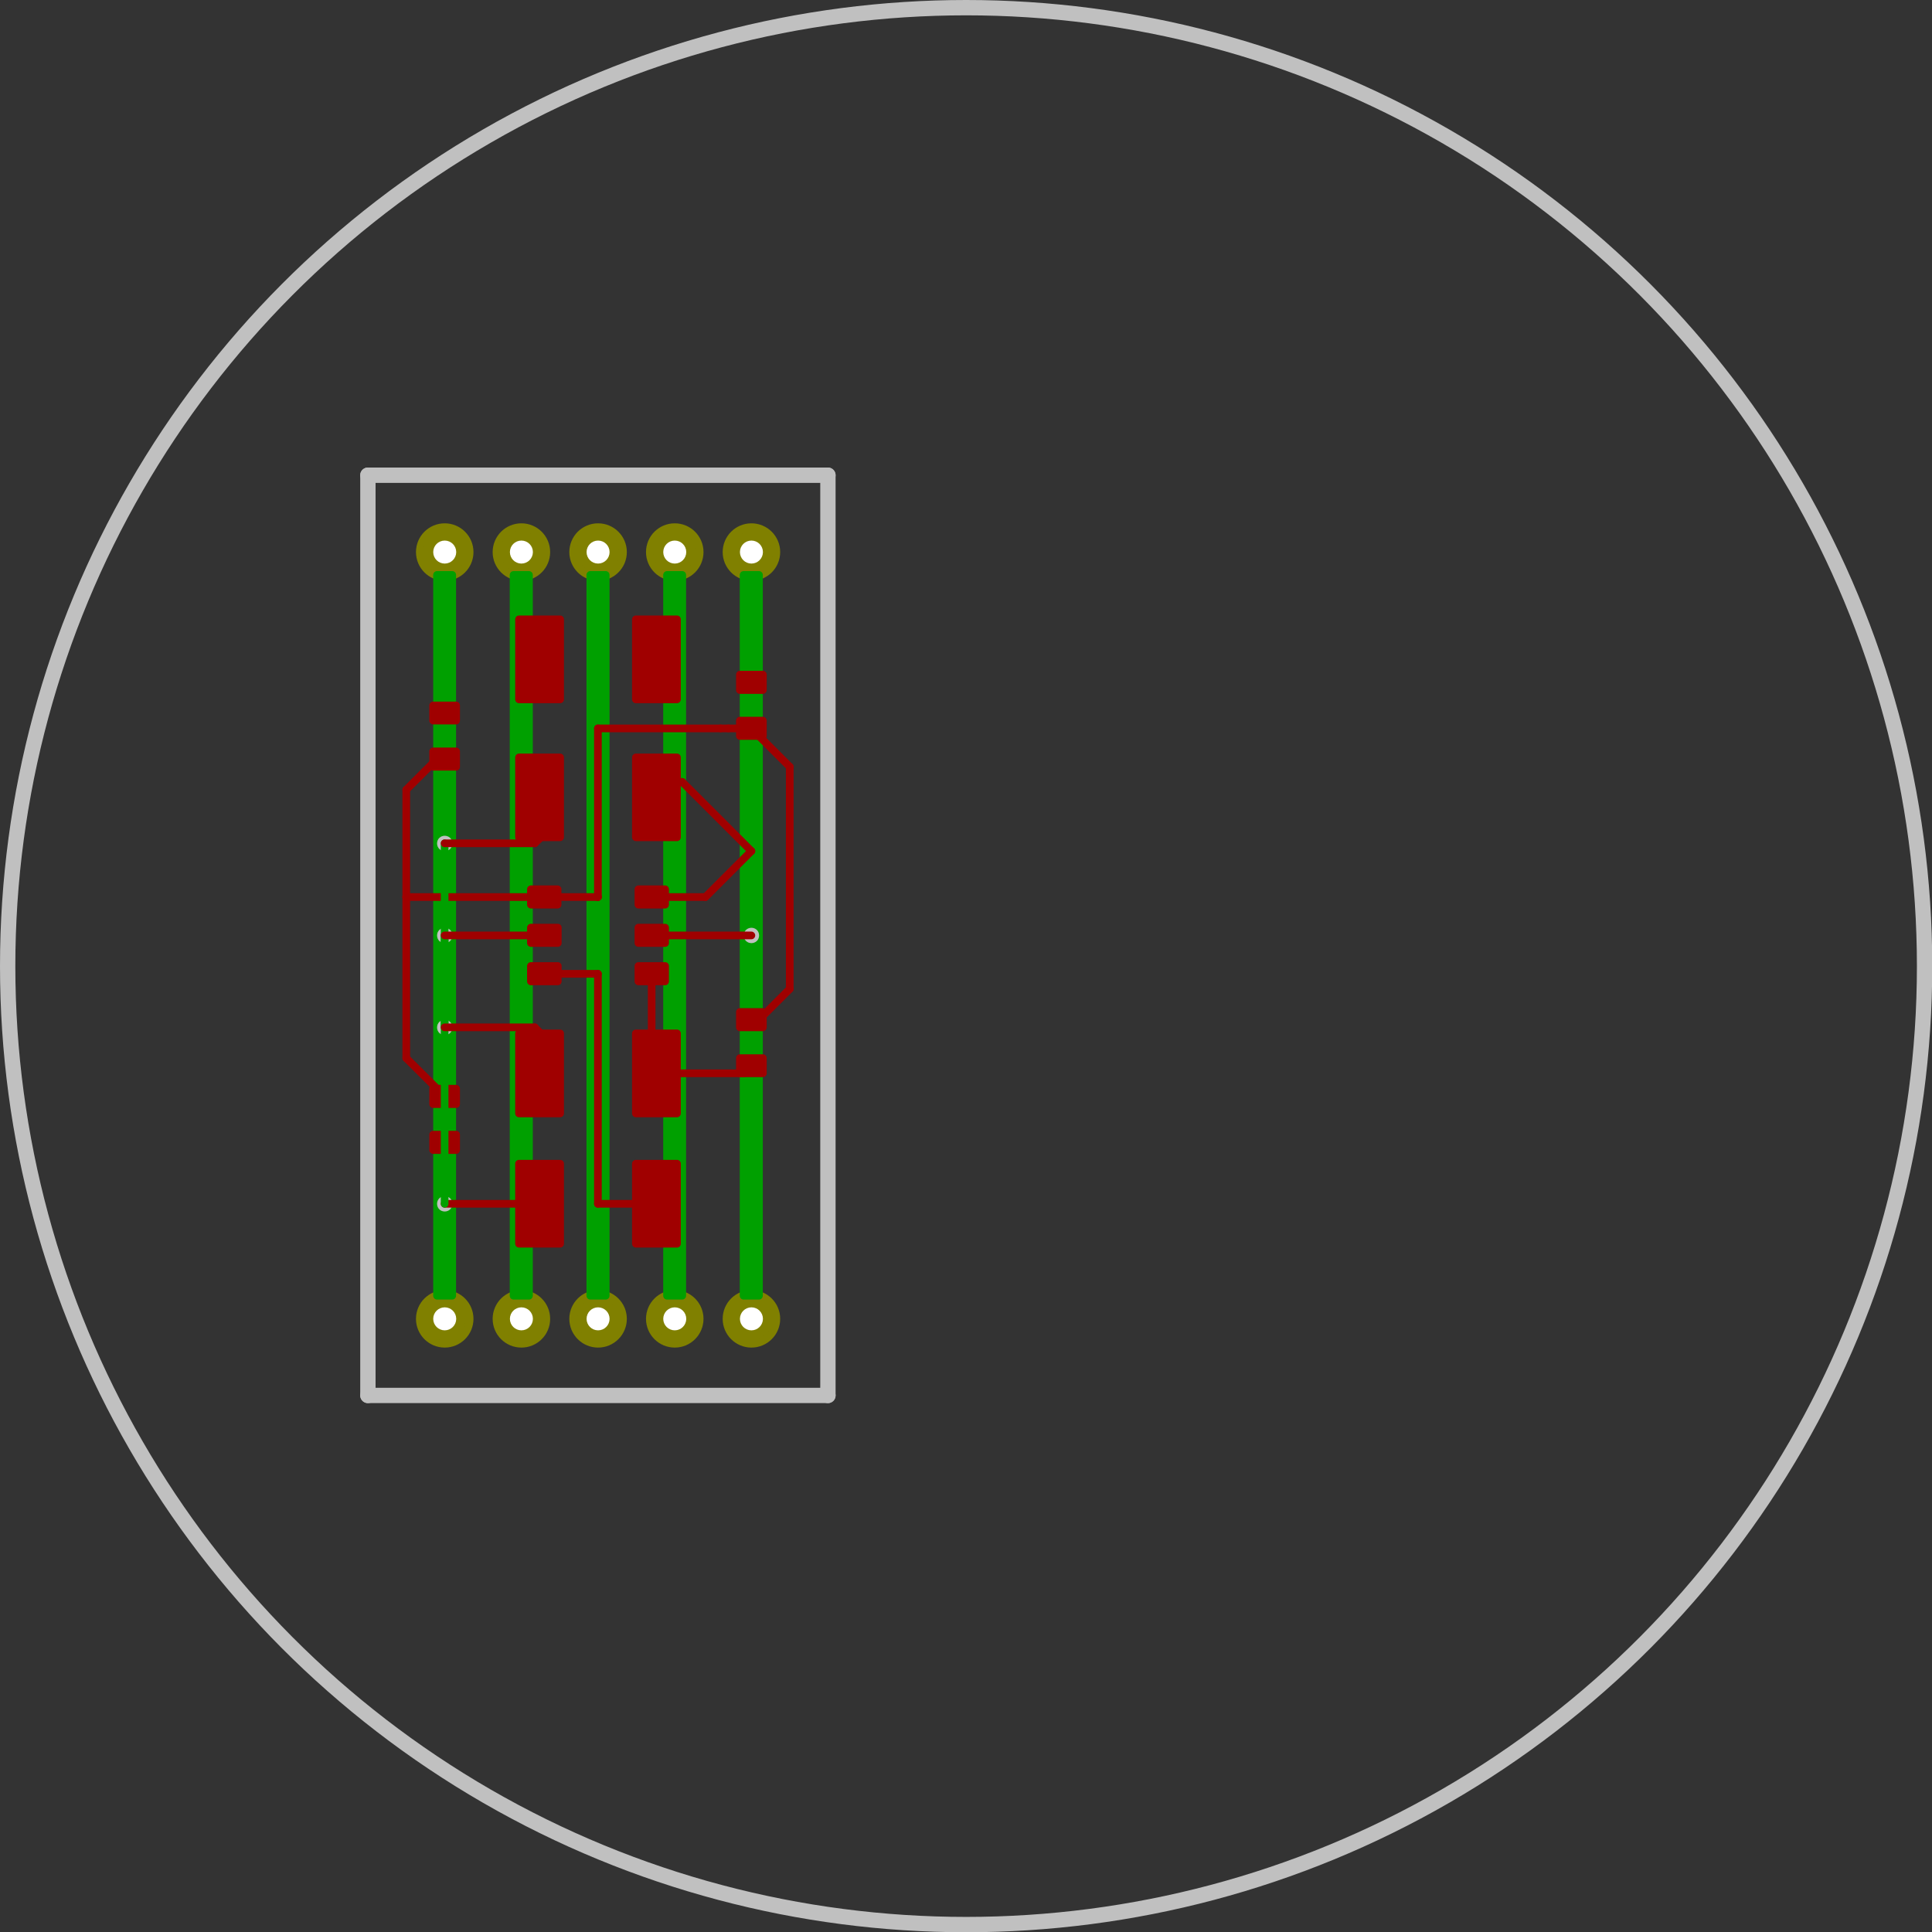 <?xml version="1.0" standalone="no"?>
 <!DOCTYPE svg PUBLIC "-//W3C//DTD SVG 1.1//EN" 
 "http://www.w3.org/Graphics/SVG/1.1/DTD/svg11.dtd"> 
<svg xmlns="http://www.w3.org/2000/svg" version="1.1" 
    width="2.52cm" height="2.52cm" viewBox="0 0 9920 9920 ">
<rect x="0" y="0" width="9920" height="9920" fill="#333333" stroke="none"/>
<title>SVG Picture created as Micro T_Probe--brd.svg date 2013/07/23 19:52:49 </title>
  <desc>Picture generated by PCBNEW </desc>
<g style="fill:#000000; fill-opacity:1;stroke:#000000; stroke-opacity:1;
stroke-linecap:round; stroke-linejoin:round; "
 transform="translate(0 0) scale(1 1)">
</g>
<g style="fill:#C0C0C0; fill-opacity:0.0; 
stroke:#C0C0C0; stroke-width:78.74; stroke-opacity:1; 
stroke-linecap:round; stroke-linejoin:round;">
<path d="M1889 7165
L1889 2440
" />
<path d="M4251 7165
L1889 7165
" />
<path d="M4251 2440
L4251 7165
" />
<path d="M1889 2440
L4251 2440
" />
<circle cx="4960.63" cy="4960.63" r="4921.26" /> 
</g>
<g style="fill:#808000; fill-opacity:0.0; 
stroke:#808000; stroke-width:39.37; stroke-opacity:1; 
stroke-linecap:round; stroke-linejoin:round;">
</g>
<g style="fill:#808000; fill-opacity:1.0; 
stroke:#808000; stroke-width:39.37; stroke-opacity:1; 
stroke-linecap:round; stroke-linejoin:round;">
<circle cx="3858.27" cy="2834.65" r="127.953" /> 
<circle cx="3464.57" cy="2834.65" r="127.953" /> 
<circle cx="3070.87" cy="2834.65" r="127.953" /> 
<circle cx="2677.17" cy="2834.65" r="127.953" /> 
<circle cx="2283.46" cy="2834.65" r="127.953" /> 
<circle cx="3858.27" cy="6771.65" r="127.953" /> 
<circle cx="3464.57" cy="6771.65" r="127.953" /> 
<circle cx="3070.87" cy="6771.65" r="127.953" /> 
<circle cx="2677.17" cy="6771.65" r="127.953" /> 
<circle cx="2283.46" cy="6771.65" r="127.953" /> 
</g>
<g style="fill:#00A000; fill-opacity:1.0; 
stroke:#00A000; stroke-width:39.37; stroke-opacity:1; 
stroke-linecap:round; stroke-linejoin:round;">
<polyline style="fill-rule:evenodd;"
points="3897,2952
3897,6653
3818,6653
3818,2952
3897,2952
" /> 
<polyline style="fill-rule:evenodd;"
points="3503,2952
3503,6653
3425,6653
3425,2952
3503,2952
" /> 
<polyline style="fill-rule:evenodd;"
points="3110,2952
3110,6653
3031,6653
3031,2952
3110,2952
" /> 
<polyline style="fill-rule:evenodd;"
points="2716,2952
2716,6653
2637,6653
2637,2952
2716,2952
" /> 
<polyline style="fill-rule:evenodd;"
points="2322,2952
2322,6653
2244,6653
2244,2952
2322,2952
" /> 
</g>
<g style="fill:#A00000; fill-opacity:1.0; 
stroke:#A00000; stroke-width:39.37; stroke-opacity:1; 
stroke-linecap:round; stroke-linejoin:round;">
<polyline style="fill-rule:evenodd;"
points="3415,4960
3415,5039
3278,5039
3278,4960
3415,4960
" /> 
<polyline style="fill-rule:evenodd;"
points="3415,4566
3415,4645
3278,4645
3278,4566
3415,4566
" /> 
<polyline style="fill-rule:evenodd;"
points="2864,4763
2864,4842
2726,4842
2726,4763
2864,4763
" /> 
<polyline style="fill-rule:evenodd;"
points="3415,4763
3415,4842
3278,4842
3278,4763
3415,4763
" /> 
<polyline style="fill-rule:evenodd;"
points="2863,4566
2863,4645
2726,4645
2726,4566
2863,4566
" /> 
<polyline style="fill-rule:evenodd;"
points="2864,4960
2864,5039
2726,5039
2726,4960
2864,4960
" /> 
<polyline style="fill-rule:evenodd;"
points="2665,3591
2665,3180
2876,3180
2876,3591
2665,3591
" /> 
<polyline style="fill-rule:evenodd;"
points="3265,3591
3265,3180
3476,3180
3476,3591
3265,3591
" /> 
<polyline style="fill-rule:evenodd;"
points="2665,6386
2665,5975
2876,5975
2876,6386
2665,6386
" /> 
<polyline style="fill-rule:evenodd;"
points="3265,6386
3265,5975
3476,5975
3476,6386
3265,6386
" /> 
<polyline style="fill-rule:evenodd;"
points="2665,5717
2665,5306
2876,5306
2876,5717
2665,5717
" /> 
<polyline style="fill-rule:evenodd;"
points="3265,5717
3265,5306
3476,5306
3476,5717
3265,5717
" /> 
<polyline style="fill-rule:evenodd;"
points="2665,4299
2665,3889
2876,3889
2876,4299
2665,4299
" /> 
<polyline style="fill-rule:evenodd;"
points="3265,4299
3265,3889
3476,3889
3476,4299
3265,4299
" /> 
<polyline style="fill-rule:evenodd;"
points="3917,3779
3799,3779
3799,3700
3917,3700
3917,3779
" /> 
<polyline style="fill-rule:evenodd;"
points="3917,3543
3799,3543
3799,3464
3917,3464
3917,3543
" /> 
<polyline style="fill-rule:evenodd;"
points="2224,5590
2342,5590
2342,5669
2224,5669
2224,5590
" /> 
<polyline style="fill-rule:evenodd;"
points="2224,5826
2342,5826
2342,5905
2224,5905
2224,5826
" /> 
<polyline style="fill-rule:evenodd;"
points="3799,5196
3917,5196
3917,5275
3799,5275
3799,5196
" /> 
<polyline style="fill-rule:evenodd;"
points="3799,5433
3917,5433
3917,5511
3799,5511
3799,5433
" /> 
<polyline style="fill-rule:evenodd;"
points="2342,3937
2224,3937
2224,3858
2342,3858
2342,3937
" /> 
<polyline style="fill-rule:evenodd;"
points="2342,3700
2224,3700
2224,3622
2342,3622
2342,3700
" /> 
</g>
<g style="fill:#C0C0C0; fill-opacity:1.0; 
stroke:#C0C0C0; stroke-width:39.37; stroke-opacity:1; 
stroke-linecap:round; stroke-linejoin:round;">
<circle cx="3858.27" cy="4803.15" r="19.685" /> 
<circle cx="2283.46" cy="4330.71" r="19.685" /> 
<circle cx="2283.46" cy="6181.1" r="19.685" /> 
<circle cx="2283.46" cy="5275.59" r="19.685" /> 
<circle cx="2283.46" cy="4803.15" r="19.685" /> 
</g>
<g style="fill:#A00000; fill-opacity:1.0; 
stroke:#A00000; stroke-width:39.37; stroke-opacity:1; 
stroke-linecap:round; stroke-linejoin:round;">
<path d="M3858 5236
L3897 5236
" />
<path d="M4055 3937
L3858 3740
" />
<path d="M4055 5078
L4055 3937
" />
<path d="M3897 5236
L4055 5078
" />
<path d="M2794 4606
L3070 4606
" />
<path d="M3740 3740
L3858 3740
" />
<path d="M3700 3740
L3740 3740
" />
<path d="M3070 3740
L3700 3740
" />
<path d="M3070 4606
L3070 3740
" />
<path d="M3070 4606
L3070 4606
" />
<path d="M2794 4606
L2086 4606
" />
<path d="M2086 4606
L2086 4606
" />
<path d="M2283 3897
L2244 3897
" />
<path d="M2086 5433
L2283 5629
" />
<path d="M2086 4055
L2086 4606
" />
<path d="M2086 4606
L2086 5433
" />
<path d="M2244 3897
L2086 4055
" />
<path d="M3346 4606
L3622 4606
" />
<path d="M3449 4015
L3370 4094
" />
<path d="M3503 4015
L3449 4015
" />
<path d="M3858 4370
L3503 4015
" />
<path d="M3622 4606
L3858 4370
" />
<path d="M3346 4803
L3425 4803
" />
<path d="M3425 4803
L3858 4803
" />
<path d="M3370 5511
L3818 5511
" />
<path d="M3818 5511
L3858 5472
" />
<path d="M3346 5000
L3346 5487
" />
<path d="M3346 5487
L3370 5511
" />
<path d="M2795 5000
L3070 5000
" />
<path d="M3070 6181
L3370 6181
" />
<path d="M3070 5000
L3070 6181
" />
<path d="M2770 4094
L2770 4306
" />
</g>
<g style="fill:#00A000; fill-opacity:1.0; 
stroke:#00A000; stroke-width:39.37; stroke-opacity:1; 
stroke-linecap:round; stroke-linejoin:round;">
<path d="M2283 4330
L2283 4803
" />
</g>
<g style="fill:#A00000; fill-opacity:1.0; 
stroke:#A00000; stroke-width:39.37; stroke-opacity:1; 
stroke-linecap:round; stroke-linejoin:round;">
<path d="M2746 4330
L2283 4330
" />
<path d="M2770 4306
L2746 4330
" />
<path d="M2770 6181
L2283 6181
" />
</g>
<g style="fill:#00A000; fill-opacity:1.0; 
stroke:#00A000; stroke-width:39.37; stroke-opacity:1; 
stroke-linecap:round; stroke-linejoin:round;">
<path d="M2283 6181
L2283 4803
" />
</g>
<g style="fill:#A00000; fill-opacity:1.0; 
stroke:#A00000; stroke-width:39.37; stroke-opacity:1; 
stroke-linecap:round; stroke-linejoin:round;">
<path d="M2770 5511
L2770 5300
" />
</g>
<g style="fill:#00A000; fill-opacity:1.0; 
stroke:#00A000; stroke-width:39.37; stroke-opacity:1; 
stroke-linecap:round; stroke-linejoin:round;">
<path d="M2283 5275
L2283 4803
" />
</g>
<g style="fill:#A00000; fill-opacity:1.0; 
stroke:#A00000; stroke-width:39.37; stroke-opacity:1; 
stroke-linecap:round; stroke-linejoin:round;">
<path d="M2746 5275
L2283 5275
" />
<path d="M2770 5300
L2746 5275
" />
<path d="M2283 4803
L2795 4803
" />
</g>
<g style="fill:#FFFFFF; fill-opacity:1.0; 
stroke:#FFFFFF; stroke-width:39.37; stroke-opacity:1; 
stroke-linecap:round; stroke-linejoin:round;">
<circle cx="3858.27" cy="4803.15" r="0" /> 
<circle cx="2283.46" cy="4330.71" r="0" /> 
<circle cx="2283.46" cy="6181.1" r="0" /> 
<circle cx="2283.46" cy="5275.59" r="0" /> 
<circle cx="2283.46" cy="4803.15" r="0" /> 
<circle cx="3858.27" cy="2834.65" r="39.37" /> 
<circle cx="3464.57" cy="2834.65" r="39.37" /> 
<circle cx="3070.87" cy="2834.65" r="39.37" /> 
<circle cx="2677.17" cy="2834.65" r="39.37" /> 
<circle cx="2283.46" cy="2834.65" r="39.37" /> 
<circle cx="3858.27" cy="6771.65" r="39.37" /> 
<circle cx="3464.57" cy="6771.65" r="39.37" /> 
<circle cx="3070.87" cy="6771.65" r="39.37" /> 
<circle cx="2677.17" cy="6771.65" r="39.37" /> 
<circle cx="2283.46" cy="6771.65" r="39.37" /> 
</g> 
</svg>
